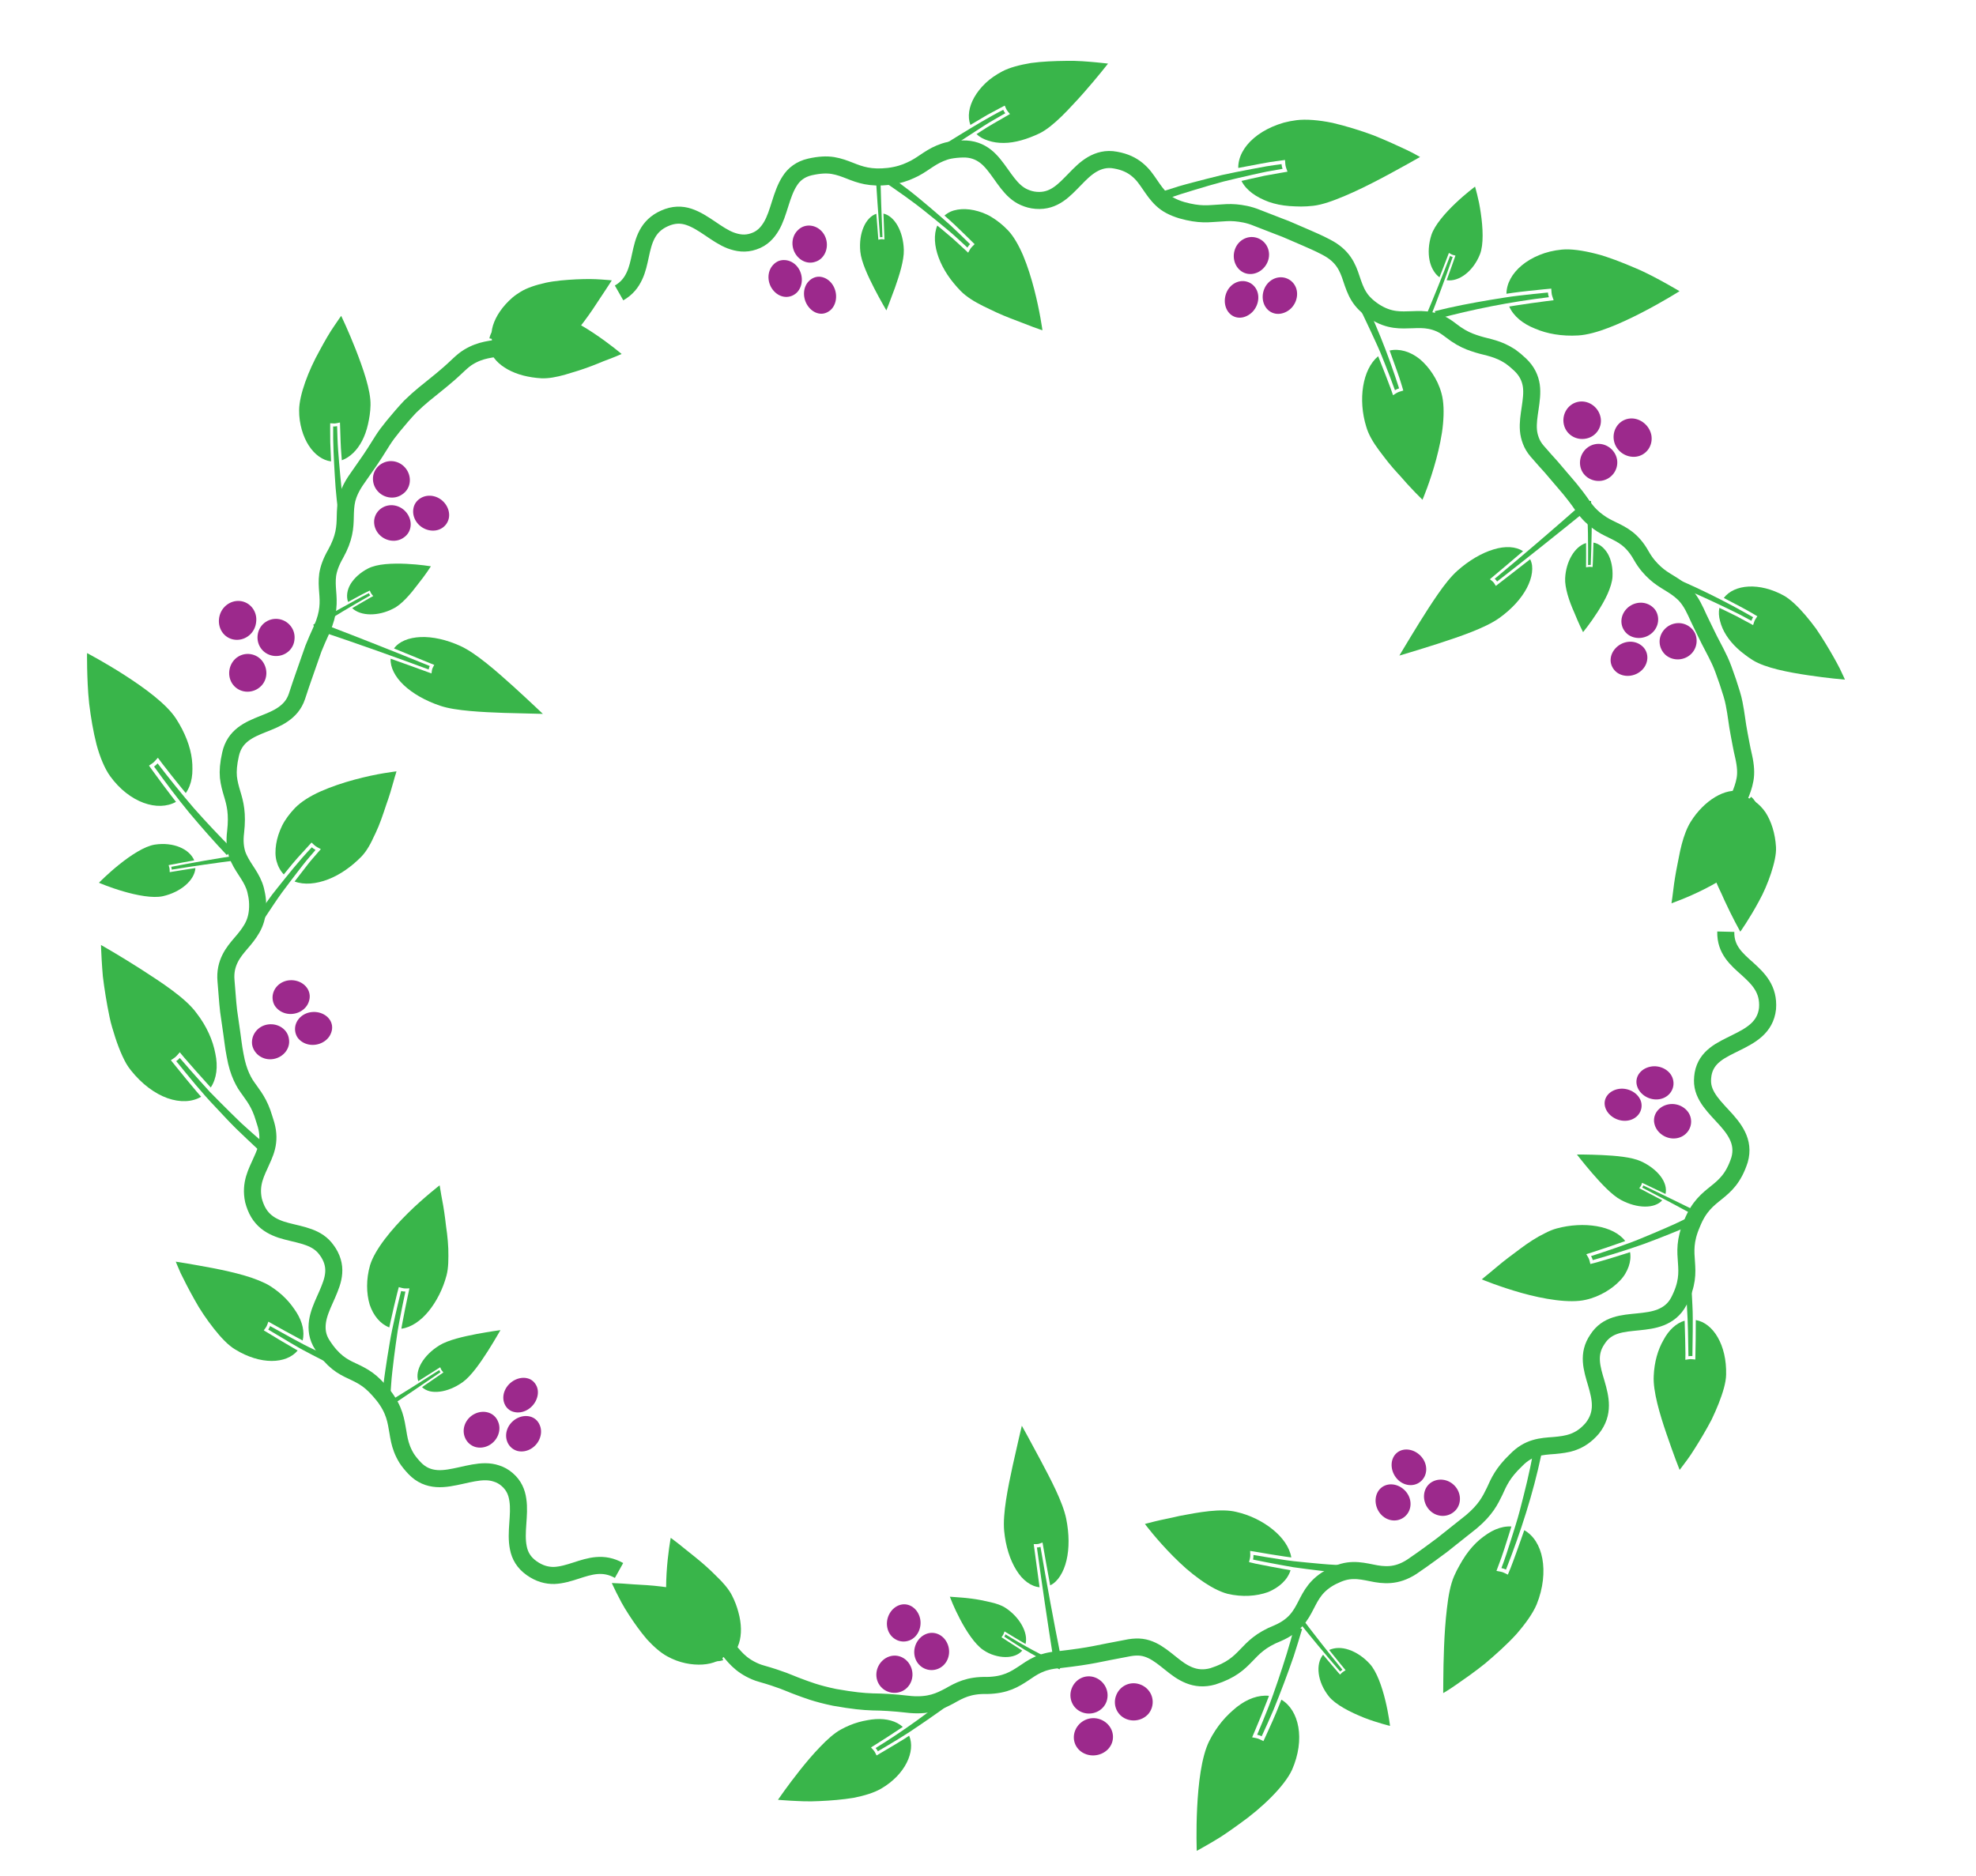 <?xml version="1.0" encoding="utf-8"?>
<!-- Generator: Adobe Illustrator 17.0.0, SVG Export Plug-In . SVG Version: 6.00 Build 0)  -->
<!DOCTYPE svg PUBLIC "-//W3C//DTD SVG 1.1//EN" "http://www.w3.org/Graphics/SVG/1.1/DTD/svg11.dtd">
<svg
    xmlns="http://www.w3.org/2000/svg"
    xmlns:xlink="http://www.w3.org/1999/xlink"
    xmlns:svg="http://www.w3.org/2000/svg"
    xmlns:inkscape="http://www.inkscape.org/namespaces/inkscape"
    xmlns:sodipodi="http://sodipodi.sourceforge.net/DTD/sodipodi-0.dtd"
    xmlns:ns1="http://sozi.baierouge.fr"
    xmlns:dc="http://purl.org/dc/elements/1.1/"
    xmlns:cc="http://web.resource.org/cc/"
    xmlns:rdf="http://www.w3.org/1999/02/22-rdf-syntax-ns#"
    version="1.1"
    id="Layer_1"
    x="0px"
    y="0px"
    width="620.767px"
    height="589.535px"
    viewBox="0 0 620.767 589.535"
    enable-background="new 0 0 620.767 589.535"
    xml:space="preserve"
  >
<g
    >
	<g
      >
		<g
        >
			<g
          >
				<path
              fill="#39B54A"
              d="M478.857,480.823c0,0-1.235,3.485-2.47,6.969c-0.641,1.749-1.277,3.536-1.798,4.839      c-0.535,1.293-0.891,2.156-0.891,2.156l-1.154-0.563c-0.181-0.089-0.368-0.164-0.559-0.227      c-0.191-0.063-0.388-0.114-0.588-0.149l-1.278-0.24c0,0,0.324-0.867,0.81-2.168c0.484-1.295,1.122-3.009,1.676-4.793      c1.147-3.529,2.209-6.997,2.209-6.997c-1.674-0.093-3.381,0.248-5.048,0.964c-1.669,0.716-3.281,1.83-4.894,3.149      c-1.591,1.348-3.087,3.018-4.432,4.966c-0.677,0.968-1.296,2.033-1.906,3.113c-0.619,1.069-1.192,2.202-1.713,3.395      c-1.149,2.636-1.825,6.232-2.264,10.188c-0.467,3.908-0.748,8.103-0.902,12.052c-0.158,3.937-0.215,7.584-0.235,10.247      c-0.02,2.619-0.032,4.278-0.032,4.278s1.61-0.899,4.016-2.584c2.414-1.67,5.732-3.962,9.141-6.701      c3.343-2.834,6.877-5.976,9.805-9.193c2.869-3.296,5.212-6.558,6.396-9.381c2.097-5.172,2.538-10.296,1.789-14.39      C483.769,485.636,481.758,482.451,478.857,480.823z"
          />
				<path
              fill="#39B54A"
              d="M473.116,493.196c-0.457-0.222-0.94-0.379-1.445-0.473c1.151-2.95,2.109-6.048,3.074-9.056      c0.939-3.037,1.911-5.961,2.703-9.002c1.574-6.094,3.084-11.953,4.123-17.986c0.889,0.076,1.76,0.269,2.607,0.578      C481.636,469.243,477.831,481.143,473.116,493.196z"
          />
			</g
        >
			<g
          >
				<path
              fill="#39B54A"
              d="M285.615,545.398c0,0-0.625,0.426-1.567,1.02c-0.95,0.578-2.217,1.349-3.484,2.12      c-2.59,1.531-5.18,3.061-5.18,3.061l-0.476-0.927c-0.074-0.146-0.157-0.286-0.25-0.42c-0.094-0.134-0.198-0.263-0.31-0.384      l-0.715-0.778c0,0,2.529-1.608,5.059-3.216c2.462-1.621,4.924-3.242,4.924-3.242c-2.051-1.84-5.062-2.65-8.492-2.447      c-0.858,0.051-1.742,0.165-2.645,0.341c-0.9,0.16-1.814,0.345-2.741,0.613c-1.852,0.527-3.746,1.304-5.614,2.335      c-2.063,1.138-4.283,3.127-6.493,5.447c-2.195,2.255-4.381,4.856-6.338,7.318c-3.912,4.925-6.894,9.295-6.894,9.295      s1.493,0.14,3.866,0.277c2.377,0.114,5.609,0.341,9.149,0.13c3.529-0.151,7.31-0.459,10.724-1.023      c3.429-0.668,6.495-1.626,8.602-2.85C284.386,557.68,287.707,550.288,285.615,545.398z"
          />
				<path
              fill="#39B54A"
              d="M275.786,550.289c-0.188-0.366-0.425-0.703-0.707-1.01c8.777-5.412,17.005-11.406,24.631-17.606      c0.515,0.498,0.957,1.06,1.325,1.684l-2.969,2.303c-0.998,0.741-2.004,1.448-3.02,2.172c-2.032,1.44-4.101,2.876-6.208,4.306      C284.618,545.078,280.28,547.647,275.786,550.289z"
          />
			</g
        >
			<g
          >
				<path
              fill="#39B54A"
              d="M228.491,519.442c0,0-0.14-0.096-0.386-0.265c-0.247-0.166-0.597-0.408-1.006-0.725      c-0.82-0.62-1.913-1.446-3.005-2.272c-2.159-1.645-4.318-3.289-4.318-3.289l-0.508-0.434c0.089-0.134,0.383-0.002-0.254,0.665      c-0.111,0.116,0.133-0.291,0.183-0.442l0.33-0.967c0,0,2.57,1.177,5.14,2.353c1.288,0.588,2.577,1.176,3.543,1.617      c0.48,0.229,0.895,0.383,1.181,0.499c0.287,0.115,0.452,0.181,0.452,0.181c0.246-1.314,0.137-2.658-0.24-4.053      c-0.376-1.399-1.036-2.803-1.937-4.145c-0.901-1.342-2.043-2.621-3.392-3.774c-0.675-0.576-1.401-1.121-2.177-1.626      c-0.774-0.509-1.569-1.044-2.424-1.498c-1.883-1.023-4.514-1.682-7.443-2.114c-2.911-0.466-6.046-0.867-9.031-1.067      c-1.485-0.113-2.93-0.18-4.243-0.255c-1.296-0.107-2.478-0.189-3.479-0.251c-2.003-0.123-3.276-0.163-3.276-0.163      s0.512,1.161,1.423,2.996c0.456,0.917,1.013,2.004,1.658,3.198c0.64,1.203,1.421,2.415,2.247,3.721      c1.664,2.587,3.628,5.346,5.698,7.765c2.119,2.314,4.352,4.267,6.421,5.375c3.716,2.073,7.721,2.76,11.083,2.558      C224.107,522.806,226.87,521.622,228.491,519.442z"
          />
			</g
        >
			<g
          >
				<path
              fill="#39B54A"
              d="M227.189,521.683c0,0-0.239-0.627-0.567-1.627c-0.324-0.987-0.756-2.304-1.188-3.62      c-0.847-2.627-1.629-5.23-1.629-5.23l-0.161-0.655c0.146-0.061,0.307,0.217-0.573,0.411c-0.153,0.034,0.268-0.167,0.393-0.265      l0.801-0.623c0,0,1.409,2.477,2.818,4.955c0.717,1.254,1.455,2.492,2.032,3.377c0.574,0.903,0.957,1.505,0.957,1.505      c1.893-1.893,2.759-4.823,2.695-8.121c-0.031-1.651-0.297-3.387-0.78-5.145c-0.468-1.8-1.155-3.619-2.058-5.378      c-1-1.944-2.754-3.984-4.801-5.938c-2.009-2.049-4.286-4.076-6.446-5.816c-2.182-1.696-4.126-3.364-5.585-4.487      c-1.453-1.135-2.384-1.805-2.384-1.805s-0.942,5.013-1.305,11.134c-0.178,3.049-0.23,6.421,0.06,9.479      c0.297,3.038,0.9,5.841,1.905,7.879c0.909,1.843,2.024,3.505,3.266,4.942c1.235,1.452,2.661,2.527,4.093,3.415      C221.616,521.795,224.64,522.485,227.189,521.683z"
          />
			</g
        >
			<g
          >
				<path
              fill="#39B54A"
              d="M532.736,414.787c0,0-0.018,3.076-0.035,6.151c-0.056,3.128-0.111,6.255-0.111,6.255l-1.055-0.109      c-0.166-0.02-0.335-0.026-0.502-0.022c-0.168,0.006-0.337,0.021-0.505,0.048l-1.072,0.171c0,0,0.012-0.769,0.029-1.922      c-0.021-1.162-0.048-2.712-0.076-4.261c-0.087-3.054-0.175-6.107-0.175-6.107c-2.69,0.791-5.006,2.979-6.648,6.07      c-1.75,3.027-2.891,6.931-3.067,11.325c-0.25,4.791,1.893,11.978,4.041,18.235c1.082,3.12,2.047,5.889,2.826,7.942      c0.762,2.042,1.275,3.313,1.275,3.313s0.932-1.189,2.35-3.134c0.726-0.959,1.509-2.156,2.349-3.492      c0.845-1.333,1.749-2.803,2.658-4.352c0.909-1.55,1.825-3.177,2.69-4.827c0.806-1.69,1.563-3.4,2.222-5.068      c1.299-3.349,2.281-6.478,2.335-9.045C542.51,422.646,538.196,415.717,532.736,414.787z"
          />
				<path
              fill="#39B54A"
              d="M531.675,426.107c-0.415-0.042-0.83-0.025-1.244,0.05c-0.081-5.4-0.155-10.631-0.483-15.832      c-0.199-2.62-0.417-5.209-0.654-7.766c-0.236-2.556-0.469-5.07-0.866-7.623c0.718-0.184,1.453-0.271,2.201-0.257l0.4,3.855      c0.111,1.284,0.171,2.553,0.253,3.843c0.15,2.573,0.282,5.177,0.395,7.811c0.152,2.655,0.108,5.244,0.104,7.895      C531.767,420.729,531.732,423.404,531.675,426.107z"
          />
			</g
        >
			<g
          >
				<path
              fill="#39B54A"
              d="M405.431,493.402c0,0-3.345-0.581-6.593-1.203c-1.611-0.316-3.222-0.633-4.43-0.87      c-1.21-0.287-2.017-0.479-2.017-0.479l0.275-1.163c0.043-0.183,0.073-0.369,0.092-0.556c0.018-0.188,0.024-0.38,0.017-0.573      l-0.044-1.237c0,0,3.194,0.537,6.388,1.074c1.633,0.254,3.266,0.508,4.491,0.698c1.243,0.199,2.053,0.276,2.053,0.276      c-0.566-3.257-2.733-6.258-5.85-8.791c-3.124-2.538-7.146-4.542-11.434-5.505c-4.807-1.188-11.841,0.116-17.836,1.267      c-2.956,0.71-5.71,1.199-7.674,1.697c-1.97,0.475-3.188,0.833-3.188,0.833s3.644,4.884,8.832,10.107      c1.295,1.306,2.686,2.633,4.13,3.911c1.43,1.232,2.91,2.406,4.399,3.467c2.974,2.121,5.981,3.772,8.567,4.446      c4.633,1.109,9.157,0.764,12.76-0.533C401.906,498.805,404.51,496.393,405.431,493.402z"
          />
				<path
              fill="#39B54A"
              d="M393.653,490.056c0.104-0.467,0.143-0.954,0.123-1.446c2.732,0.468,5.512,0.919,8.34,1.349      c1.406,0.199,2.857,0.461,4.259,0.594l4.268,0.435c2.858,0.259,5.807,0.577,8.72,0.723c2.902,0.126,5.85,0.227,8.841,0.301      c0.124,0.882,0.127,1.764,0.005,2.642c-3.006-0.167-5.96-0.351-8.88-0.582c-2.969-0.322-5.893-0.669-8.768-1.04l-4.28-0.579      l-4.282-0.767C399.168,491.163,396.387,490.623,393.653,490.056z"
          />
			</g
        >
			<g
          >
				<g
            >
					<path
                fill="#39B54A"
                d="M321.144,518.644c0,0-1.645-1.047-3.291-2.093c-1.615-1.047-3.23-2.095-3.23-2.095l0.404-0.571       c0.063-0.09,0.121-0.185,0.171-0.281c0.051-0.096,0.097-0.199,0.134-0.304l0.247-0.669c0,0,1.636,0.991,3.273,1.981       c0.831,0.495,1.661,0.99,2.284,1.361c0.627,0.379,1.047,0.604,1.047,0.604c0.44-1.844-0.03-3.893-1.161-5.925       c-1.133-2.026-2.917-3.967-5.141-5.426c-1.23-0.807-2.939-1.388-4.807-1.803c-1.868-0.44-3.896-0.855-5.773-1.087       c-1.876-0.249-3.602-0.388-4.859-0.464c-0.629-0.029-1.14-0.067-1.493-0.108c-0.354-0.03-0.55-0.047-0.55-0.047       s0.312,0.84,0.867,2.16c0.555,1.309,1.359,3.044,2.339,4.91c1.95,3.723,4.66,7.886,7.222,9.626       c1.154,0.81,2.357,1.362,3.547,1.717c1.19,0.365,2.368,0.55,3.474,0.558C318.06,520.705,319.976,520.014,321.144,518.644z"
            />
					<path
                fill="#39B54A"
                d="M315.49,514.277c0.16-0.226,0.288-0.471,0.385-0.735c5.618,3.534,11.47,6.537,17.594,9.646       c-0.148,0.485-0.359,0.939-0.631,1.361c-3.024-1.646-5.981-3.301-8.869-4.961c-0.722-0.419-1.439-0.821-2.154-1.254       l-2.133-1.352L315.49,514.277z"
            />
				</g
          >
				<g
            >
					<path
                fill="#39B54A"
                d="M326.584,498.748l-1.839-13.545l0.964-0.016c0.151-0.002,0.301-0.018,0.449-0.045       c0.147-0.027,0.294-0.069,0.437-0.122l0.914-0.337c0,0,0.591,3.367,1.183,6.734c0.611,3.365,1.222,6.731,1.222,6.731       c1.227-0.566,2.287-1.614,3.15-2.972c0.864-1.349,1.532-2.999,1.976-4.865c0.892-3.731,0.876-8.321-0.091-13.107       c-1.093-5.308-4.913-12.443-8.078-18.418c-3.217-6.064-5.858-10.792-5.858-10.792s-0.333,1.41-0.869,3.682       c-0.515,2.274-1.225,5.409-2.007,8.861c-1.486,6.862-3.178,15.092-2.681,20.464c0.461,4.861,1.839,9.177,3.841,12.376       c0.499,0.798,1.036,1.533,1.603,2.178c0.565,0.621,1.161,1.162,1.778,1.615C323.913,498.074,325.239,498.623,326.584,498.748z"
            />
					<path
                fill="#39B54A"
                d="M325.751,486.259c0.382-0.008,0.757-0.077,1.119-0.21c1.965,11.599,4.106,23.187,6.421,34.756       c-0.773,0.251-1.571,0.389-2.387,0.409C329.065,509.573,327.346,497.919,325.751,486.259z"
            />
				</g
          >
			</g
        >
			<g
          >
				<g
            >
					<path
                fill="#39B54A"
                d="M417.568,518.456c0,0,1.286,1.602,2.571,3.203c1.293,1.583,2.586,3.165,2.586,3.165l-0.649,0.41       c-0.103,0.06-0.204,0.127-0.297,0.198c-0.095,0.072-0.184,0.151-0.269,0.235l-0.537,0.534c0,0-1.34-1.56-2.68-3.121       c-1.325-1.568-2.65-3.135-2.65-3.135c-2.411,2.975-1.803,8.581,1.861,13.149c2.025,2.525,6.73,4.948,11.059,6.664       c2.151,0.846,4.162,1.451,5.662,1.893c1.495,0.433,2.456,0.665,2.456,0.665s-0.424-3.697-1.464-7.961       c-1.032-4.268-2.688-9.097-4.87-11.499c-1.973-2.174-4.318-3.697-6.581-4.465C421.488,517.602,419.337,517.663,417.568,518.456       z"
            />
					<path
                fill="#39B54A"
                d="M421.736,524.689c-0.263,0.151-0.498,0.333-0.709,0.544c-4.645-5.358-9.157-10.783-13.531-16.271       c0.348-0.364,0.74-0.675,1.174-0.929C412.904,513.641,417.261,519.196,421.736,524.689z"
            />
				</g
          >
				<g
            >
					<path
                fill="#39B54A"
                d="M402.547,534.074c0,0-0.328,0.823-0.819,2.058c-0.499,1.23-1.162,2.911-1.882,4.5       c-1.418,3.218-2.94,6.465-2.94,6.465l-1.14-0.559c-0.178-0.087-0.363-0.164-0.552-0.227c-0.188-0.063-0.385-0.116-0.584-0.154       l-1.27-0.253c0,0,1.42-3.283,2.738-6.538c0.646-1.624,1.292-3.247,1.776-4.465c0.234-0.607,0.43-1.112,0.566-1.466       c0.132-0.363,0.207-0.57,0.207-0.57c-3.294-0.332-6.823,0.941-10.089,3.506c-1.624,1.313-3.228,2.807-4.701,4.588       c-1.473,1.783-2.821,3.834-3.97,6.107c-2.511,5.073-3.426,13.581-3.801,20.967c-0.366,7.376-0.122,13.544-0.122,13.544       s1.629-0.873,4.139-2.343c1.251-0.749,2.735-1.589,4.316-2.65c1.58-1.066,3.281-2.252,5.011-3.518       c6.988-4.926,14.096-11.802,16.466-16.95C410.128,546.494,408.071,537.316,402.547,534.074z"
            />
					<path
                fill="#39B54A"
                d="M396.365,545.575c-0.45-0.22-0.926-0.382-1.427-0.482c1.201-2.821,2.351-5.629,3.45-8.422       c1.105-2.777,2.098-5.703,3.075-8.523c1.931-5.698,3.705-11.226,5.153-16.983c0.84,0.124,1.655,0.359,2.441,0.705       c-0.824,2.815-1.695,5.657-2.62,8.505c-0.957,2.775-1.964,5.569-3.022,8.38s-2.167,5.64-3.326,8.483       C398.904,540.018,397.657,542.782,396.365,545.575z"
            />
				</g
          >
			</g
        >
			<g
          >
				<g
            >
					<path
                fill="#39B54A"
                d="M523.23,375.176l-7.362-3.514l-0.216,0.617c-0.034,0.097-0.074,0.192-0.122,0.282       c-0.048,0.089-0.103,0.177-0.164,0.261l-0.39,0.531l7.222,3.801c-2.374,2.681-7.85,2.651-13.002-0.122       c-2.823-1.517-6.248-5.212-8.99-8.378c-2.742-3.182-4.807-5.879-4.807-5.879s0.888,0.004,2.319,0.01       c1.421,0.015,3.421,0.068,5.543,0.16c4.255,0.197,9.286,0.616,12.223,1.947c2.657,1.209,4.814,2.9,6.216,4.75       C523.087,371.483,523.631,373.448,523.23,375.176z"
            />
					<path
                fill="#39B54A"
                d="M516.257,372.491c-0.087,0.245-0.206,0.475-0.36,0.683c6.231,3.234,12.437,6.533,18.617,9.9       c0.294-0.42,0.528-0.873,0.699-1.358C528.913,378.596,522.593,375.519,516.257,372.491z"
            />
				</g
          >
				<g
            >
					<path
                fill="#39B54A"
                d="M510.569,389.962c0,0-3.103,1.123-6.158,2.152c-3.059,1.038-6.067,1.983-6.067,1.983l0.599,1.008       c0.091,0.156,0.17,0.318,0.237,0.481c0.066,0.164,0.122,0.332,0.164,0.502l0.275,1.089c0,0,0.79-0.204,1.975-0.51       c1.17-0.32,2.697-0.78,4.252-1.248c3.099-0.936,6.247-1.967,6.247-1.967c0.251,1.474,0.081,3.013-0.452,4.534       c-0.543,1.515-1.39,3.042-2.694,4.376c-1.271,1.352-2.843,2.594-4.652,3.638c-1.821,1.037-3.814,1.916-6.132,2.424       c-5.071,1.183-13.273-0.219-20.141-2.146c-6.946-1.952-12.518-4.267-12.518-4.267s0.911-0.797,2.444-2.021       c1.524-1.23,3.504-3.002,5.893-4.802c2.433-1.775,4.92-3.8,7.556-5.46c1.309-0.835,2.639-1.589,3.937-2.215       c1.247-0.654,2.478-1.172,3.659-1.494c4.271-1.162,8.735-1.384,12.599-0.725c1.938,0.334,3.698,0.878,5.23,1.657       C508.358,387.733,509.647,388.741,510.569,389.962z"
            />
					<path
                fill="#39B54A"
                d="M499.836,394.697c0.235,0.398,0.428,0.823,0.536,1.251c5.27-1.498,10.695-3.161,16.09-5.076       c2.647-0.982,5.318-2.013,8.009-3.093c2.679-1.086,5.446-2.192,8.045-3.428c-0.274-0.821-0.653-1.587-1.141-2.297l-3.88,1.914       c-1.294,0.623-2.654,1.204-3.969,1.789c-2.65,1.162-5.279,2.275-7.886,3.34c-2.567,1.084-5.285,2.036-7.928,2.965       C505.062,392.986,502.436,393.864,499.836,394.697z"
            />
				</g
          >
			</g
        >
			<path
            fill="none"
            stroke="#39B54A"
            stroke-width="5.36"
            stroke-miterlimit="10"
            d="M219.571,511.032     c2.699,1.067,4.553,2.292,6.005,3.604c1.454,1.301,2.484,2.743,3.58,4.052c1.085,1.339,2.187,2.683,3.732,3.933     c0.772,0.625,1.655,1.226,2.7,1.791c1.048,0.557,2.244,1.121,3.692,1.506c2.879,0.822,5.012,1.533,6.775,2.19     c1.766,0.646,3.146,1.298,4.568,1.804c2.832,1.048,5.661,2.21,11.564,3.439c5.937,1.047,8.951,1.318,11.971,1.423     c3.03,0.046,6.039,0.154,11.99,0.831c5.982,0.458,9.097-1.096,12.126-2.697c3.043-1.717,5.999-3.438,11.802-3.297     c5.821-0.112,8.682-1.962,11.459-3.781c2.783-1.885,5.474-3.906,11.095-4.317c11.215-1.312,11.156-1.751,22.234-3.775     c1.391-0.225,2.638-0.268,3.798-0.122c1.161,0.155,2.237,0.511,3.26,1c2.046,0.977,3.883,2.486,5.755,3.985     c0.934,0.743,1.884,1.511,2.859,2.161c0.974,0.642,1.985,1.212,3.064,1.641c2.155,0.858,4.585,1.148,7.475,0.323     c11.473-3.696,9.502-9.246,20.348-13.558c10.803-4.698,7.049-12.657,17.015-17.796c1.267-0.621,2.404-1.109,3.498-1.414     c1.094-0.304,2.134-0.439,3.143-0.463c2.018-0.048,3.908,0.348,5.818,0.731c1.926,0.41,3.8,0.687,5.858,0.525     c2.052-0.169,4.264-0.823,6.743-2.416c4.869-3.317,7.191-5.14,9.568-6.874c2.335-1.793,4.58-3.703,9.215-7.329     c4.499-3.803,5.882-6.702,7.259-9.514c1.309-2.897,2.528-5.803,6.699-9.774c3.979-4.15,7.963-4.343,12.034-4.638     c3.962-0.375,8.041-0.829,11.965-5.428c3.737-4.761,2.591-9.478,1.253-14.102c-1.402-4.696-2.854-9.198,0.345-13.84     c3.025-4.757,7.951-4.992,12.829-5.485c2.422-0.25,4.863-0.533,7.079-1.418c2.192-0.896,4.261-2.345,5.658-5.029     c5.573-10.793-0.54-13.7,4.148-24.433c4.329-10.881,11.187-8.432,14.938-20.023c0.833-2.918,0.393-5.416-0.697-7.651     c-1.09-2.238-2.805-4.215-4.647-6.182c-1.814-1.96-3.639-3.879-4.854-5.983c-0.608-1.052-1.063-2.15-1.288-3.326     c-0.228-1.177-0.195-2.426,0.026-3.816c0.495-2.768,1.913-4.649,3.801-6.139c1.873-1.489,4.285-2.568,6.545-3.71     c4.562-2.265,9.245-4.731,9.902-10.759c0.457-6.043-2.851-9.306-6.259-12.397c-3.495-3.114-6.998-6.054-6.858-11.727"
        />
		</g
      >
		<g
        >
			<path
            fill="#9C298C"
            d="M449.297,466.032c2.347-1.781,5.816-1.388,7.914,1.077c2.09,2.457,1.903,6.152-0.587,8.049     c-2.458,1.933-6.035,1.41-7.985-1.166C446.687,471.416,446.982,467.851,449.297,466.032z"
        />
			<path
            fill="#9C298C"
            d="M434.188,467.284c2.312-1.644,5.767-0.882,7.714,1.698c1.947,2.58,1.529,6.091-0.933,7.842     c-2.462,1.749-5.912,0.993-7.712-1.698C431.463,472.444,431.876,468.927,434.188,467.284z"
        />
			<path
            fill="#9C298C"
            d="M438.941,456.423c2.168-1.708,5.616-1.065,7.675,1.405c2.079,2.494,1.873,5.971-0.439,7.793     c-2.313,1.818-5.749,1.189-7.675-1.407C436.577,461.619,436.772,458.128,438.941,456.423z"
        />
		</g
      >
		<g
        >
			<path
            fill="#9C298C"
            d="M350.546,533.003c1.025-3.09,4.238-4.785,7.326-3.816c3.078,0.939,4.929,4.067,4.026,7.233     c-0.229,0.784-0.609,1.499-1.107,2.097c-0.501,0.581-1.117,1.057-1.804,1.408c-1.375,0.701-3.038,0.899-4.629,0.42     C351.166,539.392,349.526,536.089,350.546,533.003z"
        />
			<path
            fill="#9C298C"
            d="M337.785,543.714c1.251-3.04,4.681-4.586,7.808-3.475c3.127,1.131,4.845,4.409,3.704,7.487     c-1.143,3.033-4.809,4.62-8.038,3.514C338.026,550.134,336.539,546.753,337.785,543.714z"
        />
			<path
            fill="#9C298C"
            d="M336.678,530.536c1.166-3.032,4.403-4.555,7.379-3.422c2.976,1.161,4.631,4.398,3.58,7.502     c-1.057,3.026-4.53,4.583-7.606,3.46C336.95,536.951,335.517,533.566,336.678,530.536z"
        />
		</g
      >
		<g
        >
			<path
            fill="#9C298C"
            d="M286.316,524.16c1.064,3.027-0.415,6.425-3.438,7.456c-3.02,1.051-6.357-0.587-7.306-3.634     c-0.953-3.048,0.75-6.362,3.659-7.424C282.143,519.496,285.251,521.102,286.316,524.16z"
        />
			<path
            fill="#9C298C"
            d="M288.884,507.961c0.489,1.492,0.394,3.091-0.184,4.468c-0.578,1.392-1.638,2.52-3.044,3.044     c-2.821,1.073-5.928-0.532-6.794-3.567c-0.871-3.035,0.738-6.365,3.446-7.454C285.023,503.347,287.895,504.978,288.884,507.961z"
        />
			<path
            fill="#9C298C"
            d="M297.743,516.729c1.156,3-0.119,6.415-2.992,7.623c-2.869,1.209-6.16-0.247-7.204-3.238     c-1.049-2.989,0.454-6.389,3.213-7.606C293.521,512.292,296.583,513.73,297.743,516.729z"
        />
		</g
      >
		<g
        >
			<path
            fill="#9C298C"
            d="M524.217,346.998c1.552-0.274,3.12,0.058,4.392,0.843c1.28,0.785,2.26,2.026,2.554,3.518     c0.627,2.998-1.445,5.891-4.583,6.319c-3.139,0.432-6.184-1.677-6.841-4.566C519.063,350.214,521.138,347.563,524.217,346.998z"
        />
			<path
            fill="#9C298C"
            d="M508.54,342.16c3.073-0.475,6.298,1.339,7.044,4.163c0.678,2.803-1.327,5.471-4.443,5.817     c-3.114,0.352-6.189-1.664-6.901-4.358C503.525,345.084,505.511,342.65,508.54,342.16z"
        />
			<path
            fill="#9C298C"
            d="M518.418,335.182c3.043-0.658,6.381,1.064,7.144,3.931c0.795,2.869-1.1,5.741-4.201,6.271     c-3.099,0.534-6.255-1.386-7.078-4.145C513.452,338.474,515.33,335.835,518.418,335.182z"
        />
		</g
      >
	</g
    >
	<g
      >
		<g
        >
			<g
          >
				<path
              fill="#39B54A"
              d="M63.191,344.623c0,0-0.156-0.172-0.43-0.473c-0.282-0.3-0.649-0.737-1.09-1.263      c-0.887-1.065-2.069-2.485-3.251-3.905c-2.37-2.918-4.74-5.837-4.74-5.837l1.049-0.714c0.165-0.112,0.321-0.236,0.467-0.369      c0.149-0.134,0.295-0.279,0.427-0.435l0.86-0.987c0,0,0.144,0.18,0.397,0.495c0.246,0.315,0.616,0.762,1.083,1.292      c0.918,1.05,2.142,2.449,3.366,3.849c2.446,2.771,4.881,5.437,4.881,5.437c1.864-2.815,2.308-6.595,1.436-10.677      c-0.764-4.101-2.684-8.545-5.921-12.723c-1.669-2.318-4.399-4.709-7.564-7.075c-3.141-2.363-6.82-4.699-10.059-6.81      c-6.58-4.212-12.375-7.493-12.375-7.493s0.043,1.836,0.216,4.757c0.086,1.46,0.206,3.192,0.369,5.098      c0.221,1.906,0.529,3.986,0.874,6.145c0.35,2.159,0.757,4.395,1.226,6.611c0.217,1.109,0.506,2.21,0.825,3.292      c0.311,1.083,0.637,2.148,0.978,3.184c0.682,2.072,1.423,4.027,2.221,5.769c0.399,0.871,0.812,1.688,1.239,2.441      c0.447,0.75,0.928,1.433,1.407,2.041c3.492,4.406,7.586,7.382,11.508,8.788C56.55,346.465,60.377,346.309,63.191,344.623z"
          />
				<path
              fill="#39B54A"
              d="M55.366,333.438c0.414-0.284,0.784-0.621,1.108-1.01c2.112,2.455,4.221,4.857,6.324,7.206l3.155,3.482      l3.319,3.368c2.209,2.219,4.41,4.385,6.6,6.498c2.283,2.09,4.597,4.116,6.874,6.097c-0.515,0.733-1.121,1.392-1.815,1.973      c-2.221-2.067-4.454-4.184-6.697-6.353c-2.213-2.176-4.283-4.442-6.444-6.738C63.397,343.381,59.481,338.495,55.366,333.438z"
          />
			</g
        >
			<g
          >
				<path
              fill="#39B54A"
              d="M104.007,144.986c0,0-0.126-2.998-0.252-5.997c-0.056-2.983-0.019-5.99-0.019-5.99l1.046,0.058      c0.164,0.01,0.329,0.009,0.492-0.003c0.164-0.013,0.329-0.037,0.491-0.073l1.039-0.222c0,0,0.1,2.976,0.2,5.953      c0.05,1.468,0.138,2.944,0.237,4.068c0.089,1.112,0.148,1.853,0.148,1.853c2.523-0.923,4.789-3.079,6.368-6.119      c0.79-1.521,1.414-3.261,1.843-5.162c0.427-1.902,0.76-3.882,0.803-6.013c0.062-2.342-0.529-5.244-1.422-8.309      c-0.901-3.07-2.093-6.295-3.22-9.196c-2.29-5.833-4.571-10.589-4.571-10.589s-0.875,1.211-2.192,3.179      c-1.354,1.934-2.994,4.763-4.655,7.865c-3.425,6.131-6.34,13.781-6.37,18.61c-0.031,2.179,0.31,4.286,0.844,6.165      c0.537,1.881,1.292,3.555,2.209,4.968C98.862,142.857,101.34,144.642,104.007,144.986z"
          />
				<path
              fill="#39B54A"
              d="M104.666,134.003c0.413,0.023,0.826-0.011,1.236-0.099c0.089,2.589,0.138,5.101,0.331,7.674      c0.19,2.571,0.404,5.113,0.642,7.625c0.246,2.518,0.481,4.982,0.801,7.458c0.353,2.499,0.728,4.966,1.125,7.403      c-0.698,0.191-1.413,0.288-2.144,0.289c-0.622-4.894-1.234-9.963-1.483-14.968C104.878,144.349,104.585,139.129,104.666,134.003      z"
          />
			</g
        >
			<g
          >
				<path
              fill="#39B54A"
              d="M155.037,108.575c0,0,0.617-0.289,1.542-0.724c0.908-0.452,2.193-0.959,3.45-1.487      c2.512-1.036,5.023-2.073,5.023-2.073l0.632-0.221c0.071,0.144-0.19,0.331-0.45-0.553c-0.045-0.154,0.186,0.26,0.292,0.38      l0.674,0.769c0,0-2.312,1.625-4.624,3.25c-1.153,0.819-2.33,1.611-3.151,2.281c-0.838,0.65-1.397,1.083-1.397,1.083      c2.043,1.75,4.9,2.349,8.16,2.176c3.25-0.192,6.703-1.405,9.964-3.486c1.833-1.112,3.725-3.051,5.57-5.36      c0.888-1.155,1.821-2.37,2.767-3.601c0.92-1.222,1.81-2.478,2.65-3.707c1.681-2.453,3.143-4.834,4.277-6.461      c1.109-1.667,1.782-2.746,1.782-2.746s-1.265-0.14-3.314-0.272c-1.018-0.055-2.261-0.152-3.592-0.146      c-1.332,0.003-2.799,0.032-4.34,0.103c-3.066,0.161-6.487,0.41-9.563,1.075c-3.062,0.681-5.882,1.62-7.878,2.852      c-0.897,0.564-1.766,1.139-2.534,1.802c-0.766,0.665-1.475,1.36-2.121,2.075c-1.292,1.43-2.333,2.939-3.084,4.446      c-0.744,1.516-1.229,2.995-1.341,4.465C154.318,105.963,154.513,107.345,155.037,108.575z"
          />
			</g
        >
			<g
          >
				<path
              fill="#39B54A"
              d="M153.748,106.33c0,0,0.673,0.124,1.682,0.31c1,0.18,2.345,0.446,3.704,0.751      c2.704,0.587,5.356,1.217,5.356,1.217l0.65,0.189c-0.02,0.157-0.343,0.156-0.068-0.7c0.047-0.149,0.01,0.315,0.032,0.471      l0.138,1.002c0,0-2.858-0.027-5.715-0.055c-2.826,0.058-5.692,0.183-5.692,0.183c0.69,2.579,2.795,4.793,5.689,6.393      c1.447,0.8,3.091,1.446,4.856,1.906c1.751,0.442,3.67,0.757,5.657,0.867c2.191,0.113,4.844-0.377,7.571-1.162      c1.348-0.414,2.775-0.823,4.177-1.268c1.398-0.45,2.771-0.938,4.071-1.431c1.3-0.493,2.529-0.991,3.64-1.46      c1.142-0.423,2.168-0.818,3.025-1.161c1.714-0.685,2.763-1.153,2.763-1.153s-3.882-3.323-9.013-6.7      c-5.154-3.444-11.447-6.627-16.019-6.945c-2.05-0.132-4.069-0.026-5.914,0.358c-1.823,0.412-3.513,1.048-4.989,1.853      C156.404,101.419,154.271,103.658,153.748,106.33z"
          />
			</g
        >
			<g
          >
				<path
              fill="#39B54A"
              d="M93.509,424.364c0,0-2.648-1.554-5.296-3.108c-2.673-1.613-5.345-3.227-5.345-3.227l0.616-0.858      c0.098-0.133,0.184-0.275,0.261-0.42c0.076-0.147,0.143-0.299,0.2-0.457l0.364-1.003c0,0,2.707,1.513,5.414,3.026      c2.68,1.453,5.36,2.905,5.36,2.905c0.664-2.731-0.067-5.837-1.912-8.81c-0.956-1.47-2.041-2.992-3.433-4.395      c-1.381-1.409-3.01-2.733-4.86-3.91c-1.012-0.655-2.279-1.224-3.616-1.778c-1.339-0.553-2.826-1.054-4.392-1.514      c-3.133-0.919-6.589-1.679-9.815-2.311c-1.613-0.315-3.167-0.597-4.592-0.844c-1.397-0.247-2.668-0.471-3.742-0.66      c-2.145-0.363-3.499-0.556-3.499-0.556s0.554,1.409,1.531,3.614c1.056,2.17,2.557,5.126,4.322,8.261      c1.707,3.163,3.925,6.38,6.143,9.197c2.225,2.814,4.47,5.216,6.695,6.529c3.949,2.424,7.978,3.59,11.442,3.592      C88.81,427.651,91.777,426.467,93.509,424.364z"
          />
				<path
              fill="#39B54A"
              d="M84.265,417.779c0.244-0.339,0.437-0.708,0.579-1.105c2.341,1.323,4.667,2.612,6.978,3.868      c2.305,1.259,4.588,2.488,6.982,3.607c2.36,1.139,4.704,2.246,7.029,3.32c1.172,0.531,2.299,1.081,3.495,1.573l3.565,1.459      c-0.201,0.716-0.494,1.397-0.881,2.039l-3.525-1.585l-1.773-0.809l-1.72-0.862c-2.296-1.158-4.609-2.347-6.939-3.568      l-3.507-1.855l-3.411-1.976C88.862,420.55,86.57,419.181,84.265,417.779z"
          />
			</g
        >
			<g
          >
				<path
              fill="#39B54A"
              d="M89.154,274.77c0,0,0.527-0.648,1.318-1.621c0.809-0.966,1.801-2.25,2.933-3.498      c2.234-2.453,4.468-4.905,4.468-4.905l0.886,0.822c0.14,0.128,0.288,0.249,0.443,0.358c0.156,0.11,0.321,0.211,0.493,0.302      l1.095,0.58c0,0-0.534,0.615-1.335,1.537c-0.778,0.93-1.926,2.17-2.893,3.45c-2.009,2.597-4.017,5.194-4.017,5.194      c3.061,1.135,6.819,0.763,10.537-0.675c3.74-1.441,7.305-3.947,10.469-7.163c0.854-0.892,1.639-1.987,2.356-3.217      c0.359-0.615,0.701-1.264,1.026-1.938c0.158-0.34,0.317-0.684,0.477-1.03c0.171-0.348,0.343-0.699,0.516-1.052      c1.365-2.84,2.402-5.98,3.355-8.876c1.038-2.877,1.825-5.547,2.353-7.503c0.242-0.984,0.52-1.762,0.679-2.31      c0.162-0.547,0.251-0.852,0.251-0.852s-1.534,0.18-3.971,0.585c-2.467,0.397-5.666,1.075-9.207,2.022      c-3.52,0.949-7.3,2.195-10.692,3.703c-3.373,1.508-6.19,3.313-8.043,5.221c-1.639,1.731-3.059,3.601-4.021,5.531      c-0.943,1.932-1.572,3.902-1.876,5.792c-0.287,1.892-0.321,3.697,0.113,5.326C87.303,272.181,88.064,273.62,89.154,274.77z"
          />
				<path
              fill="#39B54A"
              d="M97.961,266.241c0.35,0.323,0.742,0.599,1.174,0.827l-2.765,3.227c-0.909,1.09-1.738,2.201-2.613,3.32      c-1.73,2.241-3.465,4.532-5.204,6.873c-1.7,2.344-3.255,4.746-4.893,7.194c-1.599,2.449-3.3,4.948-4.736,7.498      c-0.836-0.334-1.612-0.773-2.326-1.318c1.594-2.516,3.375-4.979,5.054-7.391l2.553-3.579l1.277-1.76l1.366-1.736      C90.516,274.796,94.015,270.388,97.961,266.241z"
          />
			</g
        >
			<g
          >
				<g
            >
					<path
                fill="#39B54A"
                d="M109.354,189.152c0,0,1.693-0.92,3.387-1.84c0.843-0.453,1.674-0.905,2.342-1.217       c0.653-0.317,1.089-0.529,1.089-0.529l0.284,0.631c0.045,0.099,0.097,0.195,0.154,0.287c0.057,0.091,0.122,0.182,0.193,0.266       l0.45,0.545c0,0-0.439,0.215-1.052,0.566c-0.616,0.354-1.436,0.826-2.257,1.298c-1.654,0.966-3.308,1.933-3.308,1.933       c2.712,2.574,8.209,2.582,12.866,0.164c2.692-1.287,5.544-4.676,7.803-7.697c2.378-2.949,4.063-5.614,4.063-5.614       s-3.49-0.585-7.731-0.778c-2.12-0.098-4.427-0.097-6.563,0.1c-2.133,0.197-4.004,0.646-5.376,1.326       c-2.463,1.243-4.391,3.018-5.555,4.9C109.016,185.398,108.737,187.447,109.354,189.152z"
            />
					<path
                fill="#39B54A"
                d="M115.876,186.395c0.112,0.249,0.258,0.481,0.436,0.696c-5.639,3.211-11.523,6.604-17.044,10.468       c-0.35-0.373-0.644-0.784-0.879-1.234l4.301-2.69c1.428-0.88,2.951-1.695,4.41-2.522       C110.061,189.482,112.924,187.875,115.876,186.395z"
            />
				</g
          >
				<g
            >
					<path
                fill="#39B54A"
                d="M123.778,203.761l12.641,5.172c0,0-0.124,0.207-0.23,0.422c-0.111,0.213-0.222,0.426-0.222,0.426       c-0.07,0.133-0.128,0.273-0.174,0.416c-0.046,0.142-0.08,0.292-0.101,0.443l-0.141,0.968c0,0-3.205-1.167-6.41-2.334       c-3.214-1.149-6.427-2.298-6.427-2.298c-0.142,2.738,1.387,5.7,4.142,8.312c2.817,2.647,6.816,4.929,11.438,6.478       c2.57,0.863,5.825,1.315,9.377,1.642c3.549,0.323,7.292,0.483,10.68,0.599c6.74,0.17,12.195,0.308,12.195,0.308       s-4.13-3.95-9.374-8.716c-5.259-4.735-11.595-10.339-16.484-12.593c-4.429-2.03-8.822-2.982-12.545-2.828       C128.438,200.331,125.344,201.56,123.778,203.761z"
            />
					<path
                fill="#39B54A"
                d="M135.016,209.282c-0.175,0.339-0.293,0.701-0.349,1.085c-11.005-4.084-22.089-8.008-33.245-11.769       c0.152-0.803,0.416-1.57,0.789-2.295C113.199,200.516,124.136,204.843,135.016,209.282z"
            />
				</g
          >
			</g
        >
			<g
          >
				<g
            >
					<path
                fill="#39B54A"
                d="M61.392,272.765c0,0-2.02,0.313-4.041,0.627c-2.021,0.328-4.042,0.656-4.042,0.656l-0.018-0.765       c-0.003-0.12-0.013-0.24-0.03-0.356c-0.018-0.118-0.043-0.235-0.076-0.35l-0.209-0.732c0,0,2.01-0.381,4.02-0.763       c2.009-0.365,4.018-0.729,4.018-0.729c-1.48-3.579-6.544-5.842-12.373-4.955c-3.226,0.49-7.581,3.357-11.18,6.247       c-3.59,2.875-6.378,5.734-6.378,5.734s3.379,1.477,7.632,2.706c4.234,1.238,9.261,2.217,12.414,1.531       C56.769,280.351,61.13,276.608,61.392,272.765z"
            />
					<path
                fill="#39B54A"
                d="M53.931,273.261c-0.006-0.303-0.051-0.598-0.134-0.886c6.925-1.347,13.84-2.546,20.743-3.596       c0.151,0.484,0.236,0.979,0.25,1.483C67.848,271.13,60.893,272.13,53.931,273.261z"
            />
				</g
          >
				<g
            >
					<path
                fill="#39B54A"
                d="M55.285,251.963c0,0-2.143-2.748-4.262-5.6c-2.121-2.842-4.216-5.786-4.216-5.786l1.039-0.711       c0.162-0.111,0.319-0.233,0.465-0.366c0.146-0.132,0.287-0.276,0.416-0.431l0.878-0.969c0,0,0.501,0.711,1.319,1.776       c0.822,1.053,1.918,2.458,3.014,3.862c2.199,2.783,4.423,5.463,4.423,5.463c0.956-1.345,1.577-2.946,1.877-4.724       c0.15-0.889,0.22-1.823,0.212-2.792c0.007-0.966-0.019-1.958-0.146-2.981c-0.464-4.079-2.228-8.608-4.982-12.859       c-2.994-4.666-10.014-9.735-16.251-13.752c-6.24-4.007-11.722-6.877-11.722-6.877s-0.032,1.855,0.029,4.776       c0.08,2.925,0.175,6.89,0.638,11.148c0.525,4.276,1.28,8.807,2.316,12.828c1.084,4.033,2.592,7.584,4.26,9.911       C40.697,252.325,49.654,255.117,55.285,251.963z"
            />
					<path
                fill="#39B54A"
                d="M48.397,240.867c0.41-0.281,0.78-0.614,1.11-0.999c3.758,4.907,7.571,9.611,11.426,14.108       c3.993,4.517,8.085,8.837,12.171,12.943c-0.538,0.664-1.193,1.248-1.859,1.758c-4.002-4.231-7.901-8.667-11.801-13.314       C55.625,250.727,52.034,245.907,48.397,240.867z"
            />
				</g
          >
			</g
        >
			<g
          >
				<g
            >
					<path
                fill="#39B54A"
                d="M132.585,435.87l6.717-4.621l-0.424-0.498c-0.067-0.078-0.128-0.161-0.182-0.248       c-0.053-0.086-0.101-0.178-0.143-0.273l-0.262-0.606l-6.895,4.357c-1.115-3.413,1.642-8.143,6.609-11.219       c2.743-1.704,7.628-2.807,11.735-3.595c4.117-0.777,7.476-1.209,7.476-1.209s-0.448,0.769-1.17,2.008       c-0.712,1.215-1.71,2.884-2.858,4.685c-2.303,3.596-5.186,7.752-7.806,9.63c-2.373,1.696-4.911,2.715-7.207,2.999       c-1.145,0.141-2.238,0.108-3.195-0.123C134.043,436.911,133.225,436.481,132.585,435.87z"
            />
					<path
                fill="#39B54A"
                d="M138.392,431.169c-0.168-0.199-0.306-0.417-0.408-0.657c-5.909,3.781-11.862,7.508-17.86,11.18       c0.215,0.466,0.488,0.896,0.82,1.288C126.79,439.082,132.608,435.144,138.392,431.169z"
            />
				</g
          >
				<g
            >
					<path
                fill="#39B54A"
                d="M126.092,417.514c0,0,0.031-0.199,0.085-0.547c0.065-0.354,0.158-0.859,0.27-1.466       c0.233-1.2,0.544-2.8,0.854-4.4c0.636-3.177,1.327-6.263,1.327-6.263l-1.175,0.018c-0.184,0.004-0.369-0.006-0.547-0.027       c-0.179-0.022-0.358-0.054-0.531-0.1c0,0-0.277-0.072-0.554-0.143c-0.269-0.077-0.539-0.154-0.539-0.154       s-0.228,0.787-0.509,1.946c-0.284,1.176-0.664,2.744-1.043,4.312c-0.744,3.16-1.431,6.41-1.431,6.41       c-2.784-1.046-4.995-3.668-6.163-7.165c-1.055-3.565-1.149-7.937,0.118-12.371c1.512-4.991,6.862-11.424,11.929-16.402       c2.514-2.492,5.057-4.698,6.887-6.24c1.846-1.549,3.043-2.473,3.043-2.473s0.217,1.194,0.523,3.125       c0.381,1.896,0.852,4.532,1.224,7.497c0.089,0.741,0.18,1.5,0.273,2.271c0.114,0.757,0.219,1.527,0.312,2.304       c0.186,1.554,0.324,3.137,0.386,4.694c0.073,3.142,0.082,6.044-0.556,8.427c-1.124,4.285-3.209,8.3-5.655,11.286       C132.166,415.047,129.189,417.095,126.092,417.514z"
            />
					<path
                fill="#39B54A"
                d="M127.364,405.833c-0.464,0.007-0.917-0.045-1.355-0.157c-0.674,2.665-1.321,5.376-1.939,8.132       c-0.615,2.754-1.235,5.576-1.679,8.344c-0.479,2.791-0.927,5.626-1.343,8.504c-0.202,1.435-0.42,2.898-0.587,4.339       l-0.434,4.324c0.845,0.175,1.695,0.23,2.551,0.164l0.295-4.329c0.103-1.43,0.214-2.85,0.392-4.303       c0.325-2.883,0.682-5.724,1.069-8.521l0.603-4.164c0.224-1.388,0.5-2.794,0.758-4.173       C126.223,411.228,126.78,408.508,127.364,405.833z"
            />
				</g
          >
			</g
        >
			<path
            fill="none"
            stroke="#39B54A"
            stroke-width="5.36"
            stroke-miterlimit="10"
            d="M166.768,105.048     c-4.55,3.589-8.031,3.902-11.411,4.478c-1.708,0.263-3.429,0.537-5.291,1.239c-0.931,0.351-1.897,0.809-2.913,1.426     c-1.017,0.615-2.018,1.461-3.109,2.484c-2.167,2.063-3.86,3.539-5.32,4.724c-1.45,1.178-2.625,2.133-3.803,3.09     c-1.182,0.944-2.367,1.891-3.775,3.149c-0.704,0.629-1.464,1.336-2.307,2.158c-0.808,0.855-1.689,1.835-2.676,2.971     c-1.973,2.275-3.389,4.037-4.524,5.539c-1.117,1.517-1.888,2.828-2.7,4.101c-0.801,1.282-1.6,2.562-2.66,4.11     c-1.074,1.544-2.356,3.388-4.065,5.846c-1.738,2.442-2.671,4.534-3.19,6.432c-0.462,1.938-0.506,3.689-0.552,5.418     c-0.053,3.489-0.235,6.795-3.065,11.871c-1.446,2.525-2.166,4.625-2.467,6.519c-0.249,1.923-0.131,3.616-0.005,5.293     c0.273,3.371,0.442,6.595-1.813,11.765c-1.153,2.577-2.028,4.505-2.663,6.151c-0.603,1.659-1.061,2.996-1.518,4.331     c-0.897,2.678-1.918,5.303-3.654,10.664c-0.889,2.67-2.502,4.365-4.364,5.653c-1.837,1.295-4.035,2.142-6.244,3.024     c-4.393,1.759-8.975,3.663-10.259,9.552c-0.666,2.929-0.838,5.198-0.666,7.139c0.214,1.95,0.681,3.557,1.151,5.149     c0.974,3.194,1.773,6.288,1.113,12.103c-0.37,2.906-0.096,5.151,0.5,7.039c0.677,1.897,1.672,3.441,2.661,4.963     c0.991,1.523,1.985,3.025,2.678,4.844c0.354,0.91,0.6,1.897,0.794,3.011c0.213,1.115,0.319,2.353,0.284,3.762     c-0.072,2.817-0.767,4.916-1.776,6.686c-1.022,1.769-2.199,3.205-3.471,4.665c-1.25,1.46-2.498,2.943-3.415,4.804     c-0.918,1.86-1.537,4.102-1.269,7.038c0.471,5.872,0.65,8.814,1.145,11.722c0.209,1.458,0.419,2.916,0.68,4.737     c0.284,1.818,0.47,4.022,1.038,6.913c0.515,2.9,1.209,5.02,1.988,6.737c0.389,0.859,0.8,1.617,1.222,2.324     c0.452,0.701,0.922,1.348,1.386,1.993c0.931,1.291,1.86,2.57,2.718,4.226c0.429,0.828,0.841,1.75,1.226,2.816     c0.193,0.533,0.379,1.102,0.558,1.713c0.208,0.604,0.411,1.249,0.607,1.943c0.786,2.773,0.713,5.037,0.22,7.08     c-0.246,1.021-0.598,1.984-1.002,2.923c-0.39,0.934-0.797,1.833-1.221,2.744c-0.84,1.818-1.671,3.662-2.048,5.772     c-0.188,1.055-0.262,2.177-0.167,3.393c0.048,0.608,0.137,1.24,0.276,1.898c0.164,0.649,0.384,1.322,0.66,2.025     c1.105,2.813,2.834,4.571,4.856,5.76c1.012,0.595,2.097,1.05,3.218,1.43c1.142,0.371,2.338,0.659,3.519,0.944     c2.368,0.567,4.721,1.101,6.77,2.129c1.025,0.514,1.973,1.151,2.811,1.981c0.422,0.413,0.804,0.881,1.176,1.395     c0.386,0.507,0.742,1.071,1.064,1.701c1.288,2.517,1.375,4.851,0.884,7.137c-0.244,1.141-0.644,2.273-1.094,3.392     c-0.431,1.108-0.933,2.214-1.432,3.328c-0.996,2.228-1.974,4.489-2.32,6.856c-0.329,2.354-0.114,4.877,1.558,7.399     c3.282,5.087,6.247,6.754,9.405,8.188c1.554,0.737,3.099,1.461,4.681,2.595c1.583,1.134,3.166,2.702,5.016,4.987     c3.627,4.616,3.992,8.107,4.597,11.515c0.278,1.721,0.568,3.454,1.289,5.332c0.36,0.939,0.828,1.914,1.455,2.94     c0.644,1.011,1.489,2.035,2.528,3.137c2.09,2.195,4.458,3.074,6.927,3.258c2.471,0.185,5.136-0.407,7.717-0.973     c2.594-0.579,5.159-1.187,7.576-1.173c1.212,0.004,2.374,0.178,3.511,0.565c1.158,0.364,2.271,0.963,3.334,1.884     c2.125,1.841,3.026,4.03,3.353,6.426c0.358,2.356,0.163,4.882-0.02,7.458c-0.179,2.569-0.326,5.163,0.176,7.586     c0.476,2.454,1.698,4.62,4.165,6.37c2.466,1.751,4.824,2.338,7.107,2.297c2.325-0.099,4.559-0.79,6.764-1.5     c4.435-1.44,8.635-2.833,13.595-0.067"
        />
		</g
      >
		<g
        >
			<path
            fill="#9C298C"
            d="M90.77,326.462c0.506,2.9-1.643,5.717-4.826,6.295c-3.176,0.577-6.21-1.451-6.744-4.534     c-0.397-3.102,1.884-5.939,5.091-6.334C87.499,321.494,90.401,323.542,90.77,326.462z"
        />
			<path
            fill="#9C298C"
            d="M97.293,312.76c0.056,0.711-0.065,1.404-0.302,2.051c-0.216,0.644-0.571,1.243-1.038,1.768     c-0.933,1.049-2.312,1.804-3.917,1.993c-1.605,0.189-3.134-0.234-4.31-1.089c-0.588-0.427-1.088-0.962-1.465-1.576     c-0.355-0.617-0.564-1.316-0.624-2.066c-0.229-3.011,2.201-5.62,5.426-5.827C94.29,307.805,97.081,309.931,97.293,312.76z"
        />
			<path
            fill="#9C298C"
            d="M104.309,322.32c0.087,0.688,0.007,1.366-0.212,2.008c-0.21,0.641-0.519,1.238-0.967,1.773     c-0.884,1.067-2.225,1.873-3.818,2.14c-1.594,0.267-3.14-0.065-4.354-0.836c-0.601-0.386-1.143-0.877-1.523-1.46     c-0.372-0.584-0.622-1.253-0.714-1.979c-0.37-2.918,1.932-5.58,5.144-5.943C101.077,317.66,103.965,319.583,104.309,322.32z"
        />
		</g
      >
		<g
        >
			<path
            fill="#9C298C"
            d="M82.166,207.432c2.068,2.394,2.065,6.072-0.287,8.276c-2.33,2.207-6.065,2.217-8.296-0.125     c-2.232-2.337-2.085-6.219,0.287-8.523C76.297,204.771,80.055,205.028,82.166,207.432z"
        />
			<path
            fill="#9C298C"
            d="M79.302,191.038c0.988,1.29,1.364,2.87,1.172,4.385c-0.148,1.535-0.831,3.024-2.072,4.114     c-2.473,2.175-6.207,2.014-8.293-0.508c-2.063-2.507-1.739-6.536,0.878-8.763C73.63,188.044,77.328,188.455,79.302,191.038z"
        />
			<path
            fill="#9C298C"
            d="M91.265,196.656c1.008,1.252,1.404,2.763,1.254,4.211c-0.101,1.469-0.762,2.872-1.972,3.893     c-2.415,2.031-6.13,1.817-8.245-0.624c-2.102-2.43-1.832-6.268,0.696-8.365C85.58,193.692,89.256,194.152,91.265,196.656z"
        />
		</g
      >
		<g
        >
			<path
            fill="#9C298C"
            d="M122.034,156.252c-3.142-0.59-5.328-3.568-4.793-6.765c0.581-3.156,3.747-5.163,6.862-4.453     c3.129,0.716,5.13,3.842,4.56,6.867c-0.287,1.518-1.178,2.732-2.389,3.501C125.108,156.204,123.604,156.549,122.034,156.252z"
        />
			<path
            fill="#9C298C"
            d="M134.757,166.6c-3.094-0.658-5.334-3.556-4.919-6.591c0.182-1.531,1.068-2.731,2.266-3.463     c1.195-0.736,2.706-0.998,4.247-0.609c3.078,0.78,5.138,3.832,4.691,6.699C140.544,165.47,137.852,167.255,134.757,166.6z"
        />
			<path
            fill="#9C298C"
            d="M122.715,169.852c-3.141-0.482-5.485-3.317-5.159-6.455c0.389-3.091,3.374-5.156,6.494-4.552     c3.13,0.605,5.302,3.601,4.933,6.571c-0.187,1.489-0.983,2.703-2.135,3.484C125.741,169.71,124.285,170.096,122.715,169.852z"
        />
		</g
      >
		<g
        >
			<path
            fill="#9C298C"
            d="M156.53,450.783c-1.085,2.975-4.302,4.753-7.29,3.867c-2.928-0.937-4.35-4.223-3.15-7.155     c1.205-2.942,4.546-4.518,7.361-3.624c1.411,0.451,2.434,1.445,2.967,2.709C156.988,447.805,157.075,449.296,156.53,450.783z"
        />
			<path
            fill="#9C298C"
            d="M168.562,439.643c-1.146,2.919-4.293,4.761-7.136,4.015c-1.44-0.348-2.434-1.351-2.944-2.586     c-0.508-1.238-0.51-2.727,0.12-4.17c1.26-2.881,4.538-4.528,7.213-3.778c1.354,0.366,2.26,1.326,2.784,2.467     C169.11,436.745,169.136,438.186,168.562,439.643z"
        />
			<path
            fill="#9C298C"
            d="M169.672,451.678c-0.98,2.991-4.079,4.943-7.033,4.267c-2.888-0.743-4.385-3.865-3.287-6.819     c1.098-2.961,4.333-4.722,7.116-4.031c1.396,0.349,2.425,1.257,2.982,2.462C170.032,448.732,170.166,450.181,169.672,451.678z"
        />
		</g
      >
	</g
    >
	<g
      >
		<g
        >
			<g
          >
				<path
              fill="#39B54A"
              d="M389.002,52.777c0,0,3.647-0.69,7.294-1.38c0.926-0.164,1.851-0.328,2.719-0.482      c0.864-0.121,1.67-0.234,2.361-0.331c1.392-0.188,2.32-0.314,2.32-0.314l0.091,1.279c0.014,0.201,0.042,0.4,0.084,0.596      c0.041,0.196,0.096,0.392,0.166,0.582l0.433,1.224c0,0-3.679,0.611-7.267,1.282c-3.642,0.788-7.186,1.62-7.186,1.62      c1.517,3.001,4.63,5.112,8.537,6.57c1.968,0.695,4.169,1.146,6.536,1.327c1.191,0.073,2.398,0.137,3.633,0.143      c1.238-0.002,2.51-0.075,3.806-0.224c2.858-0.316,6.342-1.581,9.967-3.122c3.604-1.506,7.404-3.399,10.905-5.231      c3.489-1.818,6.713-3.645,8.996-4.889c2.296-1.266,3.721-2.097,3.721-2.097s-0.402-0.224-1.124-0.627      c-0.726-0.397-1.764-0.987-3.101-1.6c-2.653-1.263-6.326-2.937-10.383-4.574c-4.108-1.531-8.647-2.928-12.878-3.918      c-4.279-0.883-8.309-1.225-11.35-0.843c-1.38,0.18-2.7,0.432-3.959,0.766c-1.272,0.368-2.476,0.802-3.605,1.294      c-2.259,0.984-4.214,2.197-5.81,3.562C390.713,46.12,388.958,49.457,389.002,52.777z"
          />
				<path
              fill="#39B54A"
              d="M402.605,51.571c0.037,0.506,0.143,1.001,0.315,1.484l-4.7,0.823c-1.563,0.305-3.135,0.669-4.683,1.01      c-3.102,0.695-6.154,1.412-9.157,2.148c-3.022,0.799-6.022,1.707-8.956,2.583c-2.936,0.883-5.816,1.763-8.693,2.846      c-0.381-0.803-0.651-1.649-0.809-2.533l4.402-1.397c1.475-0.443,2.944-0.812,4.436-1.215c2.979-0.788,6.006-1.56,9.082-2.313      c3.053-0.68,6.132-1.265,9.27-1.869l4.739-0.876C399.438,51.991,401.008,51.798,402.605,51.571z"
          />
			</g
        >
			<g
          >
				<path
              fill="#39B54A"
              d="M541.538,187.889c0,0,2.652,1.393,5.303,2.787c1.338,0.71,2.67,1.438,3.622,2.012      c0.97,0.57,1.617,0.95,1.617,0.95l-0.576,0.88c-0.091,0.137-0.173,0.281-0.244,0.429c-0.071,0.15-0.133,0.304-0.184,0.463      l-0.331,1.014c0,0-2.618-1.407-5.236-2.813c-2.684-1.345-5.365-2.608-5.365-2.608c-0.259,1.337-0.169,2.752,0.231,4.187      c0.369,1.448,0.992,2.94,1.914,4.386c0.915,1.449,2.102,2.864,3.526,4.191c0.712,0.663,1.484,1.304,2.311,1.915      c0.795,0.623,1.64,1.219,2.539,1.775c3.97,2.446,11.207,3.817,17.499,4.745c6.201,0.939,11.438,1.355,11.438,1.355      s-0.602-1.37-1.633-3.506c-1.076-2.121-2.691-4.97-4.523-7.976c-0.921-1.501-1.906-3.039-2.929-4.537      c-1.088-1.474-2.216-2.909-3.349-4.235c-2.268-2.652-4.564-4.861-6.652-6.087C552.693,182.865,544.796,183.598,541.538,187.889z      "
          />
				<path
              fill="#39B54A"
              d="M550.748,193.942c-0.227,0.347-0.406,0.723-0.536,1.124l-3.382-1.817      c-1.134-0.592-2.316-1.154-3.466-1.719c-2.314-1.124-4.616-2.212-6.903-3.264c-4.507-2.137-9.26-3.985-13.847-5.744      c0.185-0.702,0.46-1.371,0.824-2.006C532.615,184.282,541.729,188.765,550.748,193.942z"
          />
			</g
        >
			<g
          >
				<path
              fill="#39B54A"
              d="M547.549,250.348c0,0-0.267,2.711-0.534,5.422c-0.146,1.349-0.382,2.705-0.52,3.713      c-0.15,1.008-0.25,1.679-0.25,1.679l-0.134,0.658c-0.16-0.011-0.186-0.331,0.704-0.112c0.155,0.038-0.318,0.03-0.475,0.062      l-1.004,0.198c0,0-0.215-2.82-0.431-5.64c-0.346-2.808-0.693-5.615-0.693-5.615c-2.514,0.887-4.585,3.079-5.936,5.965      c-1.385,2.897-2.254,6.517-2.026,10.375c0.168,2.13,0.811,4.747,1.839,7.505c0.512,1.379,1.11,2.793,1.751,4.2l0.987,2.096      c0.309,0.69,0.616,1.376,0.918,2.052c2.463,5.365,4.974,9.853,4.974,9.853s2.91-4.087,5.852-9.566      c1.53-2.736,2.811-5.806,3.81-8.802c0.967-2.991,1.691-5.91,1.554-8.248c-0.244-4.231-1.473-8.064-3.289-10.879      C552.7,252.46,550.192,250.673,547.549,250.348z"
          />
			</g
        >
			<g
          >
				<path
              fill="#39B54A"
              d="M550.133,250.359c0,0-1.794,2.097-3.602,4.127c-1.775,2.032-3.697,4.017-3.697,4.017l-0.495,0.468      c-0.124-0.096,0.042-0.375,0.635,0.293c0.104,0.116-0.275-0.15-0.42-0.209l-0.93-0.385c0,0,0.373-0.61,0.932-1.525      c0.519-0.922,1.212-2.151,1.904-3.38c1.368-2.513,2.737-5.027,2.737-5.027c-5.127-1.389-11.896,2.827-16.018,9.419      c-1.162,1.833-2.145,4.384-2.859,7.14c-0.364,1.379-0.673,2.813-0.937,4.243c-0.243,1.428-0.601,2.869-0.829,4.241      c-0.499,2.749-0.833,5.258-1.041,7.082c-0.086,0.911-0.23,1.656-0.296,2.17c-0.071,0.515-0.11,0.801-0.11,0.801      s1.213-0.427,3.119-1.193c1.923-0.767,4.49-1.875,7.187-3.245c5.421-2.723,11.483-6.58,14.081-10.377      C553.971,262.206,554.199,253.946,550.133,250.359z"
          />
			</g
        >
			<g
          >
				<path
              fill="#39B54A"
              d="M304.852,39.253c0,0,2.665-1.579,5.33-3.157c2.693-1.472,5.456-2.912,5.456-2.912l0.433,0.972      c0.066,0.152,0.146,0.3,0.232,0.441c0.089,0.141,0.187,0.278,0.294,0.408l0.685,0.83c0,0-2.659,1.533-5.318,3.067      c-1.314,0.746-2.613,1.578-3.581,2.206c-0.964,0.622-1.607,1.037-1.607,1.037c1.012,0.949,2.283,1.623,3.735,2.06      c1.452,0.49,3.086,0.727,4.832,0.709c3.493-0.002,7.445-1.197,11.322-3.055c2.142-1.073,4.484-3.011,6.848-5.308      c1.181-1.148,2.367-2.388,3.528-3.652c1.157-1.221,2.29-2.471,3.366-3.688c4.298-4.871,7.688-9.224,7.688-9.224      s-1.5-0.193-3.899-0.416c-2.4-0.208-5.693-0.539-9.292-0.447c-3.595,0.039-7.474,0.185-11.011,0.671      c-3.54,0.59-6.736,1.434-8.978,2.61c-2.03,1.078-3.802,2.276-5.28,3.687c-1.479,1.411-2.665,2.915-3.533,4.435      C304.365,33.567,303.901,36.673,304.852,39.253z"
          />
				<path
              fill="#39B54A"
              d="M315.158,34.51c0.171,0.385,0.394,0.741,0.665,1.068l-3.44,1.981c-1.138,0.657-2.266,1.314-3.386,2.048      c-2.239,1.427-4.442,2.858-6.609,4.289c-4.337,2.777-8.517,5.924-12.553,8.985c-0.519-0.54-0.962-1.142-1.323-1.803      c2.077-1.468,4.19-2.938,6.338-4.407c1.074-0.724,2.156-1.492,3.249-2.18l3.307-2.046      C305.85,39.738,310.434,36.914,315.158,34.51z"
          />
			</g
        >
			<g
          >
				<path
              fill="#39B54A"
              d="M436.556,110.142c0,0,1.133,3.144,2.266,6.289c0.547,1.56,1.091,3.088,1.435,4.304      c0.357,1.19,0.595,1.984,0.595,1.984l-1.149,0.346c-0.18,0.055-0.358,0.122-0.529,0.2c-0.172,0.079-0.342,0.17-0.506,0.272      l-1.047,0.651c0,0-0.064-0.194-0.176-0.534c-0.112-0.341-0.27-0.832-0.486-1.389c-0.431-1.137-1.006-2.653-1.581-4.169      c-1.211-3.08-2.422-6.159-2.422-6.159c-4.992,4.15-6.341,13.74-3.757,22.105c0.669,2.399,2.166,4.973,4.034,7.467      c0.96,1.216,1.892,2.562,2.913,3.797c1.01,1.248,2.059,2.449,3.091,3.571c1.058,1.094,1.976,2.246,2.883,3.224      c0.895,0.99,1.724,1.866,2.431,2.595c0.707,0.729,1.294,1.31,1.703,1.709c0.413,0.396,0.62,0.639,0.62,0.639      s0.624-1.433,1.449-3.703c0.835-2.281,1.906-5.45,2.857-8.99c0.476-1.77,0.922-3.632,1.3-5.516      c0.384-1.891,0.688-3.792,0.843-5.59c0.338-3.625,0.253-7.041-0.466-9.606c-0.624-2.35-1.625-4.399-2.81-6.203      c-1.181-1.808-2.551-3.363-4.017-4.595C443.047,110.435,439.602,109.456,436.556,110.142z"
          />
				<path
              fill="#39B54A"
              d="M439.527,122.027c-0.453,0.137-0.886,0.335-1.298,0.593c-0.926-2.646-1.961-5.229-2.998-7.895      l-1.601-4.003c-0.553-1.329-1.158-2.603-1.751-3.918c-1.196-2.614-2.435-5.258-3.717-7.927c-1.334-2.584-2.73-5.166-4.161-7.788      c0.704-0.549,1.468-0.993,2.292-1.327C431.808,100.349,436.104,111.326,439.527,122.027z"
          />
			</g
        >
			<g
          >
				<g
            >
					<path
                fill="#39B54A"
                d="M500.585,170.497c0,0-0.054,1.931-0.108,3.863c-0.034,0.955-0.068,1.909-0.093,2.625       c-0.019,0.707-0.068,1.198-0.068,1.198l-0.686-0.07c-0.107-0.011-0.218-0.013-0.329-0.008       c-0.109,0.005-0.222,0.017-0.332,0.038l-0.707,0.124c0,0,0.01-1.895,0.02-3.79c-0.006-1.92-0.012-3.841-0.012-3.841       c-3.575,1.062-6.346,5.838-6.575,11.085c-0.143,2.925,1.255,7.156,2.798,10.592c0.728,1.743,1.391,3.346,1.934,4.481       c0.532,1.141,0.896,1.842,0.896,1.842s2.255-2.737,4.547-6.323c1.136-1.785,2.327-3.809,3.178-5.735       c0.845-1.922,1.433-3.792,1.521-5.318c0.15-2.754-0.382-5.338-1.471-7.263C503.967,172.1,502.376,170.808,500.585,170.497z"
            />
					<path
                fill="#39B54A"
                d="M499.733,177.52c-0.278-0.023-0.557-0.01-0.836,0.04c0.023-3.252,0.012-6.561-0.036-9.926       c-0.001-1.698-0.103-3.348-0.203-5.019l-0.326-5.056c0.497-0.117,0.999-0.165,1.504-0.144l0.166,5.083l0.055,2.514       l-0.037,2.545C499.962,170.936,499.865,174.257,499.733,177.52z"
            />
				</g
          >
				<g
            >
					<path
                fill="#39B54A"
                d="M480.71,175.729l-10.783,8.377l-0.513-0.814c-0.08-0.128-0.171-0.248-0.271-0.36       c-0.1-0.112-0.211-0.216-0.331-0.311l-0.764-0.61c0,0,2.611-2.197,5.223-4.395c2.6-2.214,5.2-4.427,5.2-4.427       c-2.306-1.487-5.569-1.692-9.296-0.544c-3.693,1.112-7.663,3.434-11.314,6.669c-2.018,1.788-4.08,4.421-6.084,7.3       c-2.007,2.886-4.055,6.084-5.841,8.964c-1.794,2.891-3.37,5.498-4.499,7.374c-1.126,1.88-1.823,3.043-1.823,3.043       s5.473-1.6,12.21-3.761c6.717-2.189,14.723-4.88,19.116-7.996c3.969-2.83,6.99-6.168,8.722-9.479       c0.867-1.653,1.415-3.296,1.611-4.841c0.098-0.772,0.109-1.52,0.03-2.231C481.207,176.986,481,176.336,480.71,175.729z"
            />
					<path
                fill="#39B54A"
                d="M470.321,182.716c-0.204-0.323-0.458-0.607-0.761-0.85c9.033-7.507,17.967-15.161,26.798-22.958       c0.616,0.535,1.146,1.149,1.584,1.837C488.806,168.169,479.598,175.494,470.321,182.716z"
            />
				</g
          >
			</g
        >
			<g
          >
				<g
            >
					<path
                fill="#39B54A"
                d="M452.219,87.129c0,0,0.746-1.911,1.492-3.822c0.734-1.919,1.468-3.838,1.468-3.838l0.665,0.377       c0.104,0.059,0.212,0.112,0.321,0.157c0.11,0.045,0.223,0.083,0.338,0.114l0.732,0.195c0,0-0.683,1.937-1.366,3.874       c-0.697,1.928-1.394,3.855-1.394,3.855c3.789,0.589,8.349-2.742,10.476-8.189c1.176-3.011,0.924-8.281,0.247-12.874       c-0.168-1.144-0.353-2.254-0.552-3.252c-0.208-0.985-0.417-1.879-0.603-2.632c-0.372-1.507-0.651-2.452-0.651-2.452       s-2.996,2.216-6.176,5.248c-3.187,3.027-6.549,6.873-7.542,9.958c-0.9,2.791-1.048,5.577-0.581,7.915       c0.234,1.169,0.623,2.227,1.158,3.122C450.775,85.797,451.422,86.578,452.219,87.129z"
            />
					<path
                fill="#39B54A"
                d="M455.541,80.413c0.263,0.151,0.538,0.263,0.827,0.34c-2.324,6.69-4.771,13.296-7.341,19.817       c-0.49-0.118-0.957-0.3-1.395-0.547C450.377,93.562,453.014,87.023,455.541,80.413z"
            />
				</g
          >
				<g
            >
					<path
                fill="#39B54A"
                d="M473.258,92.305c0,0,0.878-0.13,2.195-0.326c1.315-0.185,3.041-0.379,4.799-0.578       c3.504-0.394,7.082-0.713,7.082-0.713l0.088,1.262c0.014,0.197,0.04,0.395,0.08,0.589c0.04,0.194,0.093,0.389,0.16,0.58       l0.419,1.22c0,0-3.559,0.425-7.044,0.924c-3.492,0.492-6.909,1.055-6.909,1.055c1.347,3.026,4.24,5.407,8.102,6.936       c3.761,1.635,8.48,2.456,13.582,2.148c5.592-0.321,13.416-3.797,20.017-7.2c6.576-3.393,11.796-6.702,11.796-6.702       s-1.578-0.959-4.117-2.374c-2.553-1.402-5.99-3.326-9.967-4.982c-1.967-0.85-4.018-1.685-6.073-2.447       c-2.06-0.757-4.094-1.476-6.15-1.968c-4.068-1.033-7.826-1.58-10.675-1.3c-2.572,0.245-4.945,0.836-7.083,1.718       c-2.126,0.867-3.974,1.975-5.496,3.244C475.023,85.929,473.281,89.103,473.258,92.305z"
            />
					<path
                fill="#39B54A"
                d="M486.287,91.917c0.035,0.498,0.134,0.988,0.299,1.469c-12.135,1.459-23.929,3.793-35.204,6.838       c-0.314-0.787-0.518-1.607-0.612-2.458c5.758-1.458,11.5-2.544,17.441-3.543l4.484-0.72l2.263-0.339l2.237-0.277       C480.187,92.527,483.218,92.203,486.287,91.917z"
            />
				</g
          >
			</g
        >
			<g
          >
				<g
            >
					<path
                fill="#39B54A"
                d="M275.307,67.176l0.633,8.151l0.639-0.141c0.101-0.021,0.202-0.04,0.305-0.041       c0.101-0.001,0.205,0.005,0.309,0.018l0.657,0.086l-0.309-8.137c3.518,0.794,6.231,5.582,6.398,11.414       c0.097,3.224-1.403,7.971-2.785,11.89c-1.403,3.879-2.694,7.115-2.694,7.115s-1.797-3.023-3.767-6.834       c-1.958-3.812-4.111-8.406-4.422-11.611C269.692,73.291,271.903,68.292,275.307,67.176z"
            />
					<path
                fill="#39B54A"
                d="M276.46,74.558c0.254-0.06,0.513-0.061,0.772-0.027c-0.306-6.998-0.543-14.007-0.709-21.027       c-0.512-0.055-1.022-0.041-1.529,0.043C275.435,60.558,275.919,67.539,276.46,74.558z"
            />
				</g
          >
				<g
            >
					<path
                fill="#39B54A"
                d="M294.453,70.868c0,0,2.52,2.052,4.936,4.147c2.432,2.19,4.76,4.382,4.76,4.382l0.574-1.013       c0.089-0.159,0.191-0.312,0.298-0.453c0.109-0.142,0.227-0.278,0.353-0.402l0.805-0.803c0,0-2.269-2.275-4.643-4.549       c-2.366-2.319-4.827-4.439-4.827-4.439c0.575-0.493,1.216-0.904,1.911-1.234c0.696-0.303,1.448-0.509,2.24-0.64       c1.584-0.26,3.333-0.193,5.139,0.19c1.806,0.407,3.667,1.024,5.477,2.137c1.81,1.093,3.567,2.487,5.171,4.166       c1.775,1.858,3.407,4.718,4.801,7.988c1.392,3.34,2.546,7.06,3.445,10.532c1.8,6.945,2.597,12.9,2.597,12.9       s-1.15-0.365-2.981-1.04c-1.833-0.667-4.347-1.722-7.118-2.735c-1.383-0.539-2.825-1.139-4.268-1.795       c-1.442-0.653-2.885-1.394-4.267-2.04c-2.762-1.362-5.285-2.939-7.031-4.709c-0.789-0.794-1.533-1.653-2.223-2.491       c-0.69-0.83-1.329-1.69-1.913-2.569c-1.168-1.758-2.114-3.593-2.793-5.416C293.539,77.336,293.26,73.734,294.453,70.868z"
            />
					<path
                fill="#39B54A"
                d="M303.921,77.8c0.227-0.4,0.499-0.76,0.816-1.077c-1.971-1.952-3.996-3.93-6.071-5.859       c-2.071-1.855-4.195-3.707-6.372-5.555c-2.175-1.83-4.411-3.731-6.686-5.488c-2.273-1.736-4.6-3.465-6.979-5.186       c-0.576,0.634-1.051,1.335-1.425,2.102c4.86,3.314,9.494,6.503,13.96,10.143c2.229,1.773,4.405,3.55,6.529,5.33       c1.061,0.87,2.112,1.81,3.151,2.76L303.921,77.8z"
            />
				</g
          >
			</g
        >
			<path
            fill="none"
            stroke="#39B54A"
            stroke-width="5.36"
            stroke-miterlimit="10"
            d="M544.718,262.268     c-0.659-5.761,0.552-8.888,1.852-12.122c0.645-1.613,1.287-3.244,1.633-5.212c0.358-1.969,0.235-4.243-0.417-7.166     c-0.694-2.912-1.036-5.141-1.408-6.98c-0.361-1.842-0.574-3.339-0.789-4.84c-0.215-1.501-0.431-3.005-0.802-4.86     c-0.344-1.863-1.047-4.013-1.989-6.877c-0.986-2.849-1.728-4.986-2.537-6.693c-0.802-1.71-1.505-3.052-2.208-4.391     c-0.703-1.339-1.405-2.675-2.208-4.371c-0.785-1.705-1.852-3.692-3.065-6.433c-1.258-2.722-2.524-4.615-3.999-5.969     c-1.454-1.366-2.934-2.285-4.407-3.189c-1.473-0.904-2.939-1.793-4.367-3.099c-1.434-1.303-2.961-2.948-4.395-5.478     c-2.844-5.089-6.003-6.564-9.006-8.032c-1.51-0.732-3.012-1.449-4.515-2.574c-1.54-1.101-3.149-2.559-4.777-4.864     c-3.211-4.647-5.181-6.696-6.995-8.854c-0.915-1.074-1.829-2.147-2.97-3.487c-1.19-1.3-2.596-2.876-4.44-5.004     c-0.922-1.064-1.552-2.151-1.97-3.261c-0.419-1.108-0.683-2.187-0.771-3.318c-0.191-2.248,0.184-4.584,0.535-6.944     c0.342-2.352,0.696-4.765,0.37-7.07c-0.345-2.283-1.32-4.518-3.494-6.588c-1.086-1.034-2.101-1.871-3.059-2.557     c-0.993-0.648-1.925-1.15-2.815-1.553c-1.781-0.807-3.393-1.221-4.995-1.625c-1.617-0.386-3.161-0.838-4.97-1.528     c-1.796-0.706-3.752-1.771-6.054-3.579c-1.158-0.895-2.229-1.604-3.301-2.076c-1.074-0.469-2.096-0.773-3.08-0.965     c-1.968-0.384-3.787-0.322-5.588-0.247c-3.573,0.095-7.202,0.466-11.936-2.58c-2.349-1.56-3.877-3.116-4.925-4.841     c-1.052-1.717-1.654-3.547-2.278-5.387c-1.209-3.736-2.677-7.267-7.923-9.98c-2.602-1.387-4.662-2.204-6.339-2.964     c-1.69-0.73-3.043-1.315-4.396-1.9c-0.677-0.29-1.354-0.58-2.073-0.888c-0.731-0.28-1.505-0.576-2.365-0.905     c-1.716-0.666-3.775-1.466-6.52-2.532c-2.723-1.128-4.959-1.442-6.836-1.621c-1.889-0.15-3.47-0.032-5.04,0.09     c-0.785,0.061-1.567,0.123-2.384,0.153c-0.826,0.058-1.69,0.098-2.626,0.071c-1.873-0.051-4.037-0.345-6.811-1.131     c-2.759-0.837-4.722-1.885-6.247-3.329c-1.531-1.414-2.653-3.086-3.801-4.763c-0.574-0.838-1.154-1.678-1.795-2.487     c-0.643-0.796-1.355-1.519-2.177-2.197c-1.645-1.345-3.755-2.423-6.729-2.951c-2.967-0.578-5.369,0.162-7.411,1.341     c-2.046,1.194-3.75,2.919-5.419,4.648c-3.342,3.392-6.522,7.086-12.143,6.645c-1.411-0.098-2.628-0.467-3.714-0.94     c-1.086-0.46-2.037-1.101-2.904-1.864c-1.732-1.525-3.124-3.535-4.553-5.544c-1.428-1.994-2.894-4.055-4.766-5.508     c-1.871-1.436-4.155-2.368-7.176-2.29c-1.509,0.039-2.826,0.179-3.995,0.395c-1.169,0.205-2.187,0.591-3.106,0.961     c-1.837,0.77-3.271,1.721-4.69,2.673c-1.419,0.951-2.821,1.902-4.598,2.672c-1.771,0.834-3.908,1.544-6.825,1.91     c-5.836,0.666-8.999-0.503-12.272-1.8c-1.632-0.638-3.282-1.272-5.273-1.61c-1.988-0.325-4.293-0.212-7.252,0.454     c-1.477,0.341-2.706,0.91-3.739,1.646c-1.036,0.726-1.871,1.641-2.557,2.714c-1.382,2.112-2.223,4.648-3.023,7.173     c-0.801,2.525-1.561,5.039-2.787,7.11c-1.229,2.07-2.865,3.857-5.534,4.739c-2.654,0.926-5.036,0.518-7.239-0.296     c-2.213-0.845-4.317-2.306-6.458-3.751c-2.141-1.445-4.319-2.876-6.675-3.66c-2.351-0.78-4.828-0.771-7.593,0.46     c-5.559,2.436-6.639,7.126-7.614,11.627c-0.488,2.26-0.946,4.504-1.907,6.505c-0.947,2.03-2.341,3.905-4.814,5.314"
        />
		</g
      >
		<g
        >
			<path
            fill="#9C298C"
            d="M390.968,85.764c-2.736-1.088-4.079-4.422-3.005-7.431c1.099-3.078,4.345-4.629,7.254-3.474     c2.91,1.147,4.249,4.493,2.99,7.469C396.947,85.304,393.705,86.843,390.968,85.764z"
        />
			<path
            fill="#9C298C"
            d="M399.594,98.217c-2.584-1.167-3.653-4.529-2.388-7.503c1.265-2.974,4.522-4.377,7.274-3.133     c1.37,0.619,2.333,1.774,2.765,3.13c0.424,1.377,0.304,2.981-0.404,4.427c-0.713,1.457-1.873,2.485-3.179,3.033     C402.344,98.739,400.891,98.803,399.594,98.217z"
        />
			<path
            fill="#9C298C"
            d="M387.816,99.52c-2.565-1.01-3.737-4.293-2.621-7.325c1.117-3.034,4.241-4.616,6.979-3.537     c1.362,0.537,2.348,1.629,2.822,2.953c0.469,1.34,0.412,2.945-0.224,4.423c-0.641,1.49-1.733,2.576-2.989,3.203     C390.518,99.879,389.104,100.027,387.816,99.52z"
        />
		</g
      >
		<g
        >
			<path
            fill="#9C298C"
            d="M498.338,137.803c-3.199,0.675-6.305-1.229-7.038-4.365c-0.731-3.132,1.134-6.375,4.269-7.132     c3.131-0.759,6.398,1.32,7.191,4.536C503.578,134.042,501.472,137.174,498.338,137.803z"
        />
			<path
            fill="#9C298C"
            d="M513.955,143.503c-3.174,0.381-6.292-1.762-6.927-5.002c-0.634-3.237,1.376-6.395,4.594-6.939     c3.213-0.546,6.46,1.8,7.152,5.124C519.388,140.072,517.165,143.087,513.955,143.503z"
        />
			<path
            fill="#9C298C"
            d="M503.118,151.066c-3.121,0.448-6.148-1.522-6.679-4.65c-0.54-3.116,1.506-6.231,4.669-6.841     c3.161-0.614,6.288,1.579,6.889,4.78C508.545,147.602,506.274,150.586,503.118,151.066z"
        />
		</g
      >
		<g
        >
			<path
            fill="#9C298C"
            d="M522.774,197.897c2.085-2.432,5.751-2.839,8.242-0.772c0.621,0.514,1.109,1.13,1.457,1.802     c0.316,0.685,0.493,1.425,0.527,2.171c0.068,1.494-0.436,3.011-1.53,4.192c-2.19,2.358-5.891,2.527-8.212,0.516     C520.997,203.764,520.673,200.34,522.774,197.897z"
        />
			<path
            fill="#9C298C"
            d="M507.465,203.759c2.121-2.356,5.743-2.85,8.153-0.969c2.466,1.853,2.516,5.392,0.298,7.666     c-2.221,2.28-5.887,2.54-8.131,0.716c-1.099-0.927-1.726-2.179-1.803-3.503C505.914,206.342,506.404,204.935,507.465,203.759z"
        />
			<path
            fill="#9C298C"
            d="M510.647,191.704c1.99-2.485,5.611-3.102,8.156-1.247c0.629,0.464,1.154,1.023,1.497,1.666     c0.338,0.645,0.54,1.351,0.6,2.073c0.121,1.443-0.327,2.943-1.374,4.153c-2.093,2.415-5.767,2.799-8.142,0.992     C509.063,197.504,508.655,194.195,510.647,191.704z"
        />
		</g
      >
		<g
        >
			<path
            fill="#9C298C"
            d="M250.415,80.482c-2.036-2.439-1.964-6.105,0.306-8.226c2.247-2.185,5.826-1.683,7.762,0.826     c1.946,2.529,1.633,6.2-0.555,8.161c-0.55,0.491-1.168,0.83-1.82,1.022c-0.645,0.221-1.32,0.306-1.994,0.244     C252.769,82.388,251.431,81.702,250.415,80.482z"
        />
			<path
            fill="#9C298C"
            d="M254.039,96.465c-1.955-2.464-1.975-6.101,0.098-8.166c1.034-1.02,2.367-1.502,3.693-1.315     c1.328,0.193,2.619,0.949,3.554,2.224c1.865,2.547,1.646,6.197-0.345,8.11c-1.009,0.924-2.247,1.394-3.507,1.234     C256.276,98.405,255.014,97.697,254.039,96.465z"
        />
			<path
            fill="#9C298C"
            d="M243.074,91.412c-2.103-2.354-2.243-6.004-0.175-8.206c0.514-0.549,1.115-0.955,1.756-1.216     c0.649-0.236,1.344-0.315,2.032-0.259c1.379,0.114,2.739,0.794,3.749,2.017c2.016,2.443,1.921,6.116-0.074,8.157     C248.344,93.881,245.188,93.784,243.074,91.412z"
        />
		</g
      >
	</g
    >
</g
  >
</svg
>
